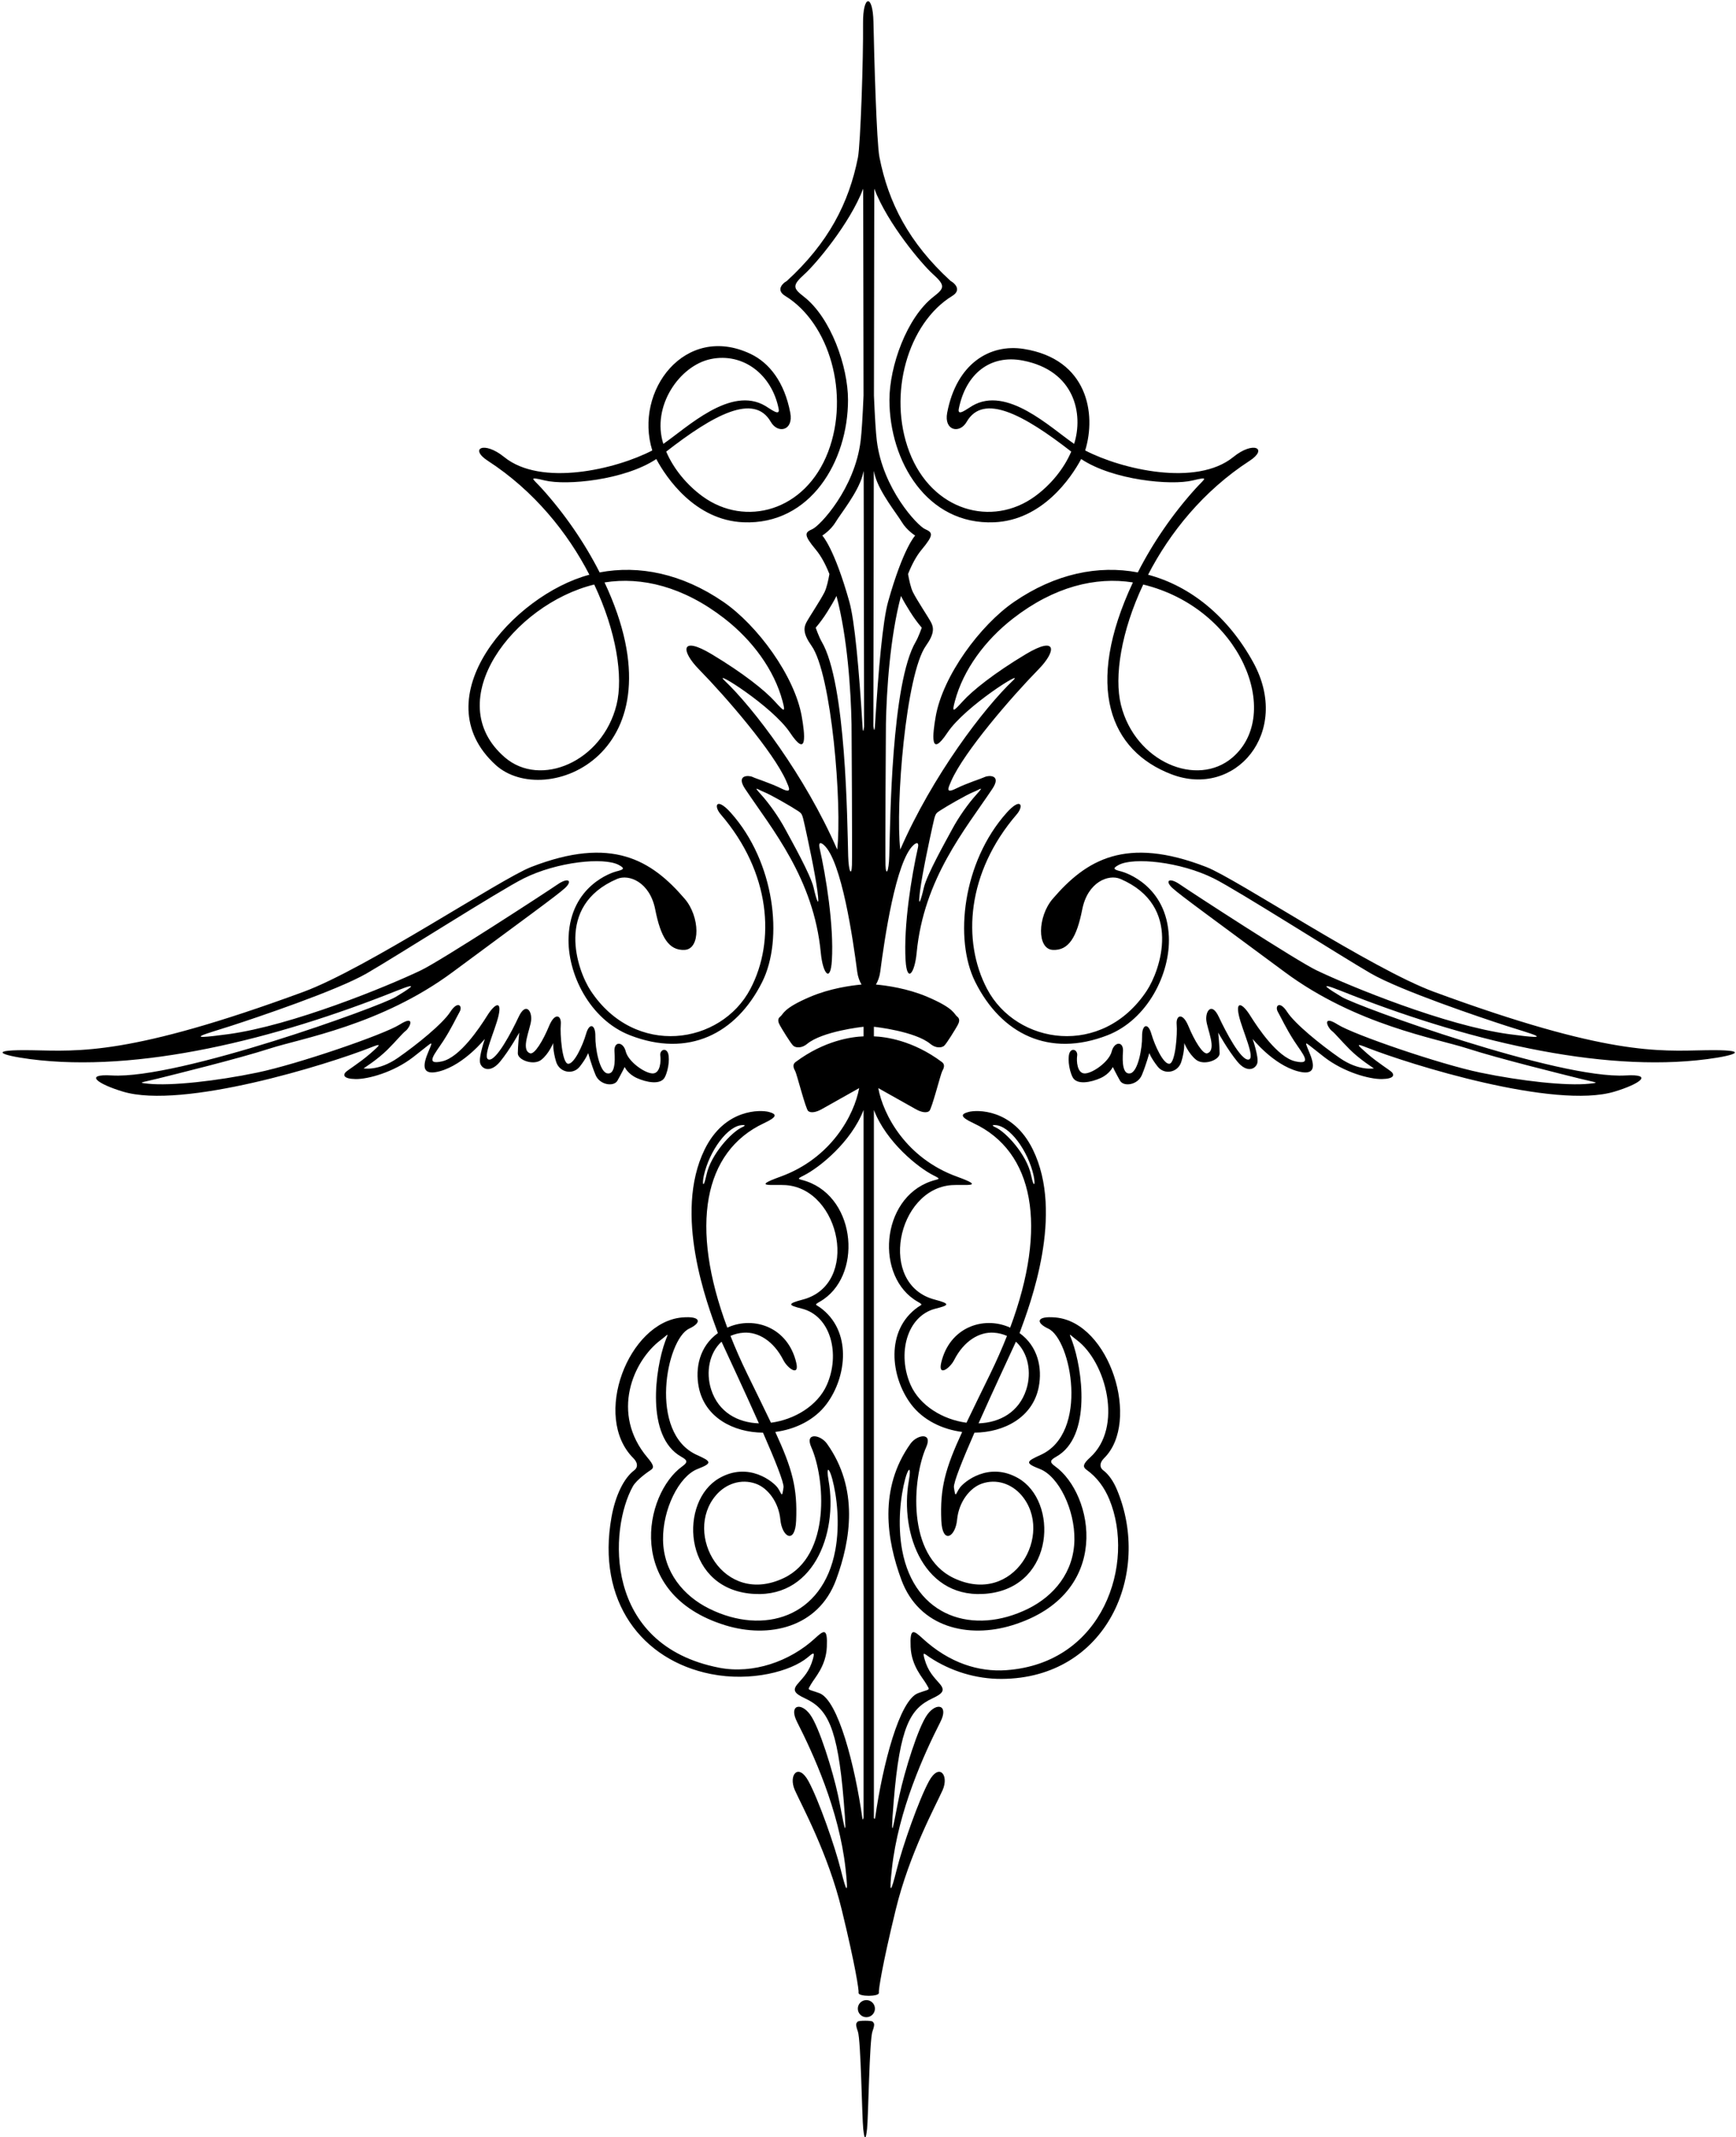 <?xml version="1.0" encoding="UTF-8"?>
<svg xmlns="http://www.w3.org/2000/svg" xmlns:xlink="http://www.w3.org/1999/xlink" width="494pt" height="608pt" viewBox="0 0 494 608" version="1.1">
<g id="surface1">
<path style=" stroke:none;fill-rule:nonzero;fill:rgb(0%,0%,0%);fill-opacity:1;" d="M 169.48 305.859 C 168.281 302.98 167.367 299.602 167.367 299.602 C 167.367 299.602 166.891 301.031 164.98 303.469 C 163.07 305.902 159.211 305.203 158.25 302.086 C 157.289 298.965 157.418 296.773 157.418 296.773 C 157.418 296.773 156.172 299.871 154.012 301.551 C 151.852 303.23 147.352 301.625 147.352 299.703 C 147.352 297.785 147.754 293.801 147.754 293.801 C 147.754 293.801 145.047 298.727 142.301 302.062 C 139.551 305.398 137.102 304.16 136.633 302.48 C 136.16 300.801 137.973 295.578 137.973 295.578 C 137.973 295.578 132.164 302.852 125.207 304.77 C 118.246 306.691 121.414 300.508 122.336 298.195 C 123.254 295.887 123.027 296.57 117.512 300.816 C 111.996 305.062 104.766 307.066 101.199 307.012 C 97.633 306.949 97.695 305.828 98.277 305.145 C 98.859 304.465 102.219 302.504 105.348 299.773 C 108.477 297.047 108.559 296.824 105.535 298.02 C 93.25 302.871 52.051 315.703 35.004 310.59 C 27.805 308.43 23.668 305.504 31.828 305.984 C 50.848 307.105 108.02 286.422 112.613 283.641 C 115.746 281.742 120.453 278.863 112.867 281.898 C 78.273 295.73 39.242 305.344 8.617 301.344 C 0.043 300.223 -3.922 298.578 9.277 298.816 C 22.43 299.059 36.938 300.383 86.332 282.207 C 104.254 275.613 142.488 250.043 151.129 246.684 C 174.066 237.762 185.363 244.664 194.859 255.742 C 199.18 260.781 199.395 270.023 194.832 270.262 C 190.273 270.504 187.988 266.559 186.449 258.746 C 184.91 250.934 178.957 248.629 175.598 250.07 C 157.707 257.734 164.312 276.176 168.09 281.887 C 180.723 300.992 205.156 297.273 213.535 281.355 C 220.715 267.719 219.281 248.176 205.098 231.707 C 202.969 229.234 203.879 226.684 207.961 231.242 C 220.477 245.234 222.977 267.219 216.898 279.379 C 209.477 294.223 195.824 300.988 179.277 294.555 C 167.812 290.098 161.344 276.941 161.801 266.484 C 162.434 251.93 174.199 248.23 175.375 247.934 C 177.297 247.453 178.102 247.16 176.059 246.082 C 171.809 243.836 158.539 245.164 148.969 249.953 C 142.25 253.312 112.879 272.012 104.387 276.926 C 95.898 281.84 72.668 289.641 65.699 291.895 C 58.727 294.152 50.82 296.156 64.977 294.238 C 83.102 291.777 110.254 280.637 119.781 276.074 C 125.461 273.355 155.496 253.824 158.617 251.664 C 161.738 249.504 163.047 250.594 160.742 252.699 C 158.441 254.805 149.211 261.457 128.809 276.578 C 108.41 291.695 85.707 295.434 76.824 298.312 C 67.945 301.191 49.695 305.68 44.898 306.879 C 40.098 308.078 38.93 307.992 42.164 308.336 C 48.699 309.023 61.707 307.562 73.227 305.164 C 84.746 302.762 109.18 294.383 113.738 291.504 C 118.301 288.621 116.695 292.285 115.496 293.246 C 114.297 294.207 113.195 295.711 110.316 298.594 C 107.438 301.473 103.453 303.969 103.453 303.969 C 103.453 303.969 107.699 304.828 113.219 300.988 C 118.738 297.148 125.98 291.262 128.141 287.902 C 130.301 284.543 131.738 286.223 130.777 287.902 C 129.82 289.582 128.48 292.574 126.109 296.223 C 123.734 299.863 120.738 303.113 125.809 301.973 C 130.883 300.836 136.488 292.414 138.656 288.949 C 140.824 285.484 142.84 284.59 141.879 288.91 C 140.918 293.23 136.992 301.234 139.152 301.477 C 141.312 301.715 145.566 293.645 147.578 289.344 C 149.59 285.043 151.387 287.602 151.148 290.242 C 150.906 292.883 148.059 298.703 150.84 299.68 C 152.098 300.121 154.539 296.062 156.219 291.984 C 157.898 287.902 159.824 288.84 159.578 291.504 C 159.336 294.164 159.945 302.414 161.625 302.656 C 163.305 302.895 165.82 297.504 166.777 294.145 C 167.738 290.781 169.488 291.523 169.418 294.863 C 169.352 298.199 170.586 304.898 172.746 305.379 C 174.906 305.859 175.09 302.27 174.855 299.211 C 174.625 296.152 177.34 296.281 178.062 299.16 C 178.781 302.043 183.43 305.348 185.68 305.414 C 187.93 305.48 188.117 301.797 187.898 300.383 C 187.68 298.969 189.074 298.086 189.883 299.223 C 190.695 300.359 190.352 304.191 189.184 306.488 C 188.016 308.785 183.871 307.93 181.23 306.727 C 178.59 305.527 177.758 303.578 177.758 303.578 C 177.758 303.578 176.723 305.676 175.695 307.477 C 174.668 309.273 170.68 308.738 169.48 305.859 Z M 485.137 298.816 C 471.984 299.059 457.477 300.383 408.082 282.207 C 390.164 275.613 351.926 250.043 343.285 246.684 C 320.348 237.762 309.055 244.664 299.555 255.742 C 295.234 260.781 295.02 270.023 299.582 270.262 C 304.141 270.504 306.426 266.559 307.965 258.746 C 309.504 250.934 315.457 248.629 318.816 250.07 C 336.707 257.734 330.102 276.176 326.324 281.887 C 313.691 300.992 289.258 297.273 280.879 281.355 C 273.699 267.719 275.133 248.176 289.316 231.707 C 291.449 229.234 290.535 226.684 286.457 231.242 C 273.938 245.234 271.438 267.219 277.516 279.379 C 284.938 294.223 298.59 300.988 315.137 294.555 C 326.602 290.098 333.07 276.941 332.613 266.484 C 331.98 251.93 320.215 248.23 319.039 247.934 C 317.117 247.453 316.312 247.16 318.355 246.082 C 322.605 243.836 335.871 245.164 345.445 249.953 C 352.164 253.312 381.535 272.012 390.027 276.926 C 398.516 281.84 421.746 289.641 428.719 291.895 C 435.688 294.152 443.598 296.156 429.438 294.238 C 411.312 291.777 384.16 280.637 374.633 276.074 C 368.953 273.355 338.914 253.824 335.797 251.664 C 332.676 249.504 331.371 250.594 333.672 252.699 C 335.973 254.805 345.203 261.457 365.605 276.578 C 386.004 291.695 408.711 295.434 417.59 298.312 C 426.469 301.191 444.719 305.68 449.52 306.879 C 454.316 308.078 455.484 307.992 452.25 308.336 C 445.715 309.023 432.711 307.562 421.188 305.164 C 409.668 302.762 385.234 294.383 380.676 291.504 C 376.117 288.621 377.719 292.285 378.922 293.246 C 380.121 294.207 381.219 295.711 384.098 298.594 C 386.977 301.473 390.961 303.969 390.961 303.969 C 390.961 303.969 386.715 304.828 381.195 300.988 C 375.676 297.148 368.438 291.262 366.277 287.902 C 364.117 284.543 362.676 286.223 363.637 287.902 C 364.598 289.582 365.934 292.574 368.305 296.223 C 370.68 299.863 373.676 303.113 368.605 301.973 C 363.531 300.836 357.926 292.414 355.758 288.949 C 353.59 285.484 351.574 284.59 352.535 288.91 C 353.496 293.23 357.422 301.234 355.262 301.477 C 353.102 301.715 348.848 293.645 346.836 289.344 C 344.824 285.043 343.027 287.602 343.266 290.242 C 343.508 292.883 346.355 298.703 343.574 299.68 C 342.316 300.121 339.875 296.062 338.195 291.984 C 336.516 287.902 334.59 288.84 334.836 291.504 C 335.082 294.164 334.469 302.414 332.789 302.656 C 331.109 302.895 328.598 297.504 327.637 294.145 C 326.676 290.781 324.93 291.523 324.996 294.863 C 325.062 298.199 323.828 304.898 321.668 305.379 C 319.508 305.859 319.324 302.27 319.559 299.211 C 319.789 296.152 317.074 296.281 316.352 299.16 C 315.633 302.043 310.984 305.348 308.734 305.414 C 306.484 305.48 306.297 301.797 306.516 300.383 C 306.734 298.969 305.34 298.086 304.531 299.223 C 303.719 300.359 304.062 304.191 305.23 306.488 C 306.398 308.785 310.543 307.93 313.184 306.727 C 315.824 305.527 316.656 303.578 316.656 303.578 C 316.656 303.578 317.691 305.676 318.719 307.477 C 319.746 309.273 323.734 308.738 324.934 305.859 C 326.137 302.98 327.047 299.602 327.047 299.602 C 327.047 299.602 327.523 301.031 329.434 303.469 C 331.344 305.902 335.203 305.203 336.164 302.086 C 337.125 298.965 336.996 296.773 336.996 296.773 C 336.996 296.773 338.242 299.871 340.402 301.551 C 342.562 303.23 347.062 301.625 347.062 299.703 C 347.062 297.785 346.66 293.801 346.66 293.801 C 346.66 293.801 349.367 298.727 352.117 302.062 C 354.863 305.398 357.312 304.16 357.781 302.48 C 358.254 300.801 356.441 295.578 356.441 295.578 C 356.441 295.578 362.246 302.852 369.207 304.77 C 376.168 306.691 373 300.508 372.078 298.195 C 371.16 295.887 371.387 296.57 376.902 300.816 C 382.418 305.062 389.648 307.066 393.215 307.012 C 396.781 306.949 396.719 305.828 396.137 305.145 C 395.555 304.465 392.195 302.504 389.066 299.773 C 385.938 297.047 385.855 296.824 388.879 298.02 C 401.164 302.871 442.363 315.703 459.41 310.59 C 466.609 308.43 470.746 305.504 462.586 305.984 C 443.566 307.105 386.395 286.422 381.801 283.641 C 378.668 281.742 373.961 278.863 381.547 281.898 C 416.141 295.73 455.176 305.344 485.797 301.344 C 494.371 300.223 498.336 298.578 485.137 298.816 Z M 264.551 471.535 C 263.09 470.574 262.426 469.672 263.074 471.984 C 264.07 475.531 265.676 477.082 267.355 479.004 C 269.035 480.922 268.324 481.816 265.309 483.23 C 259.055 486.152 256.066 491.141 254.316 512.473 C 253.117 527.113 254.508 517.508 255.945 510.789 C 257.387 504.07 261.25 491.414 263.891 487.816 C 266.527 484.215 270.066 485.07 267.586 489.949 C 263.102 498.754 255.637 514.945 253.801 531.676 C 252.961 539.324 253.477 538.703 255.156 531.984 C 256.836 525.262 261.48 512.043 264.363 506.762 C 267.242 501.48 270.141 505.023 268.223 509.344 C 266.301 513.664 258.789 527.309 254.891 543.328 C 250.992 559.348 249.973 566.266 250.094 566.98 C 250.297 568.133 244.121 568.129 244.32 566.98 C 244.441 566.266 243.422 559.348 239.523 543.328 C 235.621 527.309 228.113 513.664 226.191 509.344 C 224.273 505.023 227.172 501.48 230.055 506.762 C 232.934 512.043 237.578 525.262 239.258 531.984 C 240.938 538.703 241.453 539.324 240.613 531.676 C 238.777 514.945 231.312 498.754 226.828 489.949 C 224.348 485.07 227.887 484.215 230.523 487.816 C 233.164 491.414 237.027 504.07 238.469 510.789 C 239.91 517.508 241.297 527.113 240.098 512.473 C 238.348 491.141 235.359 486.152 229.105 483.23 C 226.09 481.816 225.379 480.922 227.059 479.004 C 228.738 477.082 230.344 475.531 231.34 471.984 C 231.988 469.672 231.207 470.414 229.863 471.535 C 225.047 475.555 213.691 478.551 202.309 476.293 C 182.684 472.398 169.707 455.652 174.016 431.621 C 175.117 425.496 177.527 420.539 180.492 418.316 C 181.449 417.598 181.66 416.305 180.219 414.863 C 168.395 403.039 178.867 376.168 194.082 374.844 C 199.602 374.363 199.711 376.344 196.109 378.023 C 189.613 381.055 184.438 407.711 198.301 413.957 C 202.414 415.812 202.836 416.27 198.516 417.949 C 193.129 420.047 188.539 429.566 188.676 438.141 C 188.824 447.289 194.465 454.074 201.887 457.73 C 217.312 465.328 234.16 460.188 237.695 441.047 C 239.078 433.566 238.141 425.656 236.832 420.793 C 235.945 417.496 235.027 416.98 235.789 421.285 C 238.469 436.41 231.355 455.586 213.035 453.363 C 194.207 451.078 193.266 427.086 204.68 420.562 C 213.078 415.762 220.098 421.621 221.297 423.305 C 222.496 424.984 222.48 426.555 222.961 423.195 C 223.148 421.887 220.48 415.285 217.121 407.617 C 208.656 407.551 200.543 403.273 198.84 394.676 C 197.766 389.227 199.051 383.055 204.285 379.289 C 201.27 371.09 191.52 345.402 200.508 327.059 C 206.266 315.297 216.578 315.758 218.801 316.371 C 221.02 316.984 221.355 317.715 217.383 319.574 C 200.176 327.629 196.195 348.859 206.961 377.746 C 207.039 377.711 207.109 377.668 207.191 377.633 C 214.602 374.391 224.211 377.621 226.582 387.711 C 227.543 391.789 224.105 389.328 222.898 386.953 C 220.121 381.504 215.746 378.906 211.633 379.172 C 210.23 379.262 208.984 379.598 207.871 380.098 C 209.246 383.586 210.82 387.172 212.617 390.863 C 215.316 396.406 217.551 400.926 219.387 404.789 C 226.07 403.914 232.672 399.949 235.289 394.031 C 239.148 385.316 236.461 374.398 228.148 372.32 C 224.309 371.359 223.883 370.953 228.441 369.754 C 244.766 365.457 239.199 338.301 223.605 337.188 C 220.246 336.945 213.398 337.922 222.039 334.801 C 236.59 329.547 243.098 317.176 244.488 309.586 C 241.273 311.391 235.09 314.859 233.859 315.562 C 232.18 316.523 230.711 316.699 229.984 316.117 C 229.258 315.531 226.742 305.566 226.297 304.773 C 225.855 303.977 225.395 302.914 226.355 302.195 C 234.707 295.93 242.602 294.977 245.738 294.863 L 245.738 292.137 C 245.398 292.16 233.98 293.422 229.66 297.023 C 228.172 298.262 226.508 298.16 225.785 297.574 C 225.059 296.992 222.422 292.609 221.98 291.812 C 221.531 291.016 221.074 289.953 222.035 289.234 C 222.996 288.516 222.699 286.941 230.617 283.582 C 236.211 281.211 242.145 280.395 245.16 280.121 C 244.594 279.203 244.109 277.863 243.934 276.504 C 242.73 267.219 239.512 245.07 234.5 240.469 C 233.523 239.57 232.863 239.672 233.215 241.227 C 235.008 249.168 237.324 263.262 236.719 273.262 C 236.328 279.742 234.141 277.066 233.57 271.094 C 231.559 249.957 219.695 235.914 212.031 224.449 C 209.328 220.402 213.066 220.539 214.148 221.059 C 215.23 221.574 219.184 222.781 222.32 224.336 C 225.461 225.891 224.617 224.246 223.73 222.211 C 220.141 214.004 206.652 198.355 198.891 190.441 C 193.766 185.215 193.539 180.742 202.539 186.145 C 211.539 191.543 217.68 196.473 220.461 199.543 C 223.238 202.613 223.57 202.805 222.672 199.441 C 220.301 190.594 214.156 182.199 206.137 175.969 C 194.496 166.93 182.641 164.023 172.031 165.711 C 195.004 214.641 155.078 230.414 141.055 217.652 C 120.07 198.559 146.031 169.297 167.715 163.52 C 161.551 151.57 151.977 139.641 138.84 131.121 C 133.445 127.629 137.703 125.352 143.465 130.031 C 153.961 138.562 175.277 133.527 185.613 128.164 C 180.332 111.152 194.996 91.891 213.562 100.68 C 218.918 103.215 223.223 108.719 224.879 117.426 C 225.859 122.559 221.336 123.512 219.34 120.027 C 214.59 111.746 203.07 117.992 189.578 128.492 C 191.699 133.449 195.492 138.012 199.945 141.246 C 212.074 150.062 229.203 145.484 235.66 128.543 C 241.875 112.223 236.059 91.93 223.449 84.203 C 220.379 82.324 223.375 80.281 223.375 80.281 L 223.918 79.93 C 235.746 69.086 241.574 57.773 244.137 44.824 C 244.863 41.148 245.691 16.68 245.59 6.742 C 245.508 -1.566 248.383 -1.848 248.551 6.262 C 248.754 16.102 249.43 40.496 250.254 44.695 C 252.801 57.699 258.629 69.051 270.496 79.93 L 271.039 80.281 C 271.039 80.281 274.035 82.324 270.965 84.203 C 258.355 91.93 252.539 112.223 258.754 128.543 C 265.211 145.484 282.34 150.062 294.469 141.246 C 298.922 138.012 302.715 133.449 304.836 128.492 C 291.344 117.992 279.824 111.746 275.074 120.027 C 273.078 123.512 268.555 122.559 269.535 117.426 C 272.191 103.477 281.637 97.75 291.316 99.277 C 309.52 102.156 312.027 117.766 308.801 128.164 C 319.137 133.527 340.453 138.562 350.953 130.031 C 356.711 125.352 360.969 127.629 355.574 131.121 C 342.438 139.641 332.863 151.57 326.699 163.52 C 338.824 166.75 349.52 175.477 356.656 188.512 C 367.547 208.41 351.504 227.215 333.387 220.312 C 315.895 213.652 308.434 195.426 322.383 165.711 C 311.773 164.023 299.918 166.93 288.277 175.969 C 280.258 182.199 274.113 190.594 271.742 199.441 C 270.844 202.805 271.176 202.613 273.953 199.543 C 276.734 196.473 282.875 191.543 291.875 186.145 C 300.875 180.742 300.648 185.215 295.523 190.441 C 287.762 198.355 274.273 214.004 270.684 222.211 C 269.797 224.246 268.953 225.891 272.094 224.336 C 275.23 222.781 279.184 221.574 280.266 221.059 C 281.348 220.539 285.09 220.402 282.383 224.449 C 274.719 235.914 262.855 249.957 260.844 271.094 C 260.273 277.066 258.086 279.742 257.695 273.262 C 257.094 263.262 259.406 249.168 261.199 241.227 C 261.551 239.672 260.891 239.57 259.914 240.469 C 254.902 245.07 251.684 267.219 250.48 276.504 C 250.305 277.863 249.82 279.203 249.254 280.121 C 252.27 280.395 258.203 281.211 263.797 283.582 C 271.715 286.941 271.418 288.516 272.379 289.234 C 273.34 289.953 272.883 291.016 272.438 291.812 C 271.992 292.609 269.355 296.992 268.633 297.574 C 267.906 298.16 266.242 298.262 264.758 297.023 C 260.438 293.422 249.016 292.16 248.676 292.137 L 248.676 294.863 C 251.812 294.977 259.711 295.93 268.059 302.195 C 269.02 302.914 268.562 303.977 268.117 304.773 C 267.672 305.566 265.156 315.531 264.43 316.117 C 263.703 316.699 262.234 316.523 260.555 315.562 C 259.324 314.859 253.141 311.391 249.926 309.586 C 251.316 317.176 257.824 329.547 272.375 334.801 C 281.016 337.922 274.168 336.945 270.809 337.188 C 255.215 338.301 249.648 365.457 265.973 369.754 C 270.531 370.953 270.105 371.359 266.266 372.32 C 257.953 374.398 255.266 385.316 259.125 394.031 C 261.742 399.949 268.344 403.914 275.027 404.789 C 276.863 400.926 279.098 396.406 281.797 390.863 C 283.594 387.172 285.168 383.586 286.547 380.098 C 285.43 379.598 284.184 379.262 282.781 379.172 C 278.672 378.906 274.293 381.504 271.516 386.953 C 270.309 389.328 266.871 391.789 267.832 387.711 C 270.207 377.621 279.812 374.391 287.223 377.633 C 287.305 377.668 287.375 377.711 287.453 377.746 C 298.219 348.859 294.238 327.629 277.031 319.574 C 273.059 317.715 273.395 316.984 275.613 316.371 C 277.84 315.758 288.148 315.297 293.906 327.059 C 302.895 345.402 293.145 371.09 290.129 379.289 C 295.363 383.055 296.652 389.227 295.574 394.676 C 293.871 403.273 285.758 407.551 277.293 407.617 C 273.934 415.285 271.266 421.887 271.453 423.195 C 271.934 426.555 271.918 424.984 273.117 423.305 C 274.316 421.621 281.336 415.762 289.734 420.562 C 301.148 427.086 300.207 451.078 281.379 453.363 C 263.059 455.586 255.945 436.41 258.625 421.285 C 259.387 416.98 258.469 417.496 257.582 420.793 C 256.273 425.656 255.336 433.566 256.719 441.047 C 260.258 460.188 277.102 465.328 292.527 457.73 C 299.953 454.074 305.59 447.289 305.738 438.141 C 305.879 429.566 301.289 420.047 295.898 417.949 C 291.578 416.27 292 415.812 296.113 413.957 C 309.977 407.711 304.801 381.055 298.305 378.023 C 294.703 376.344 294.812 374.363 300.332 374.844 C 315.871 376.195 324.645 404.562 314.195 414.863 C 312.746 416.293 312.965 417.598 313.922 418.316 C 315.496 419.496 316.836 421.43 317.863 423.891 C 327.805 447.676 314.945 477.539 285 477.68 C 277.711 477.715 270.527 475.48 264.551 471.535 Z M 294.125 334.465 C 292.578 327.504 287.312 320.105 283.02 320.105 C 282.055 320.105 282.578 320.422 283.258 320.73 C 286.254 322.086 292.148 328.469 293.387 334.289 C 294.285 338.52 294.664 336.895 294.125 334.465 Z M 278.461 404.969 C 284.453 404.766 289.961 401.84 292.051 395.324 C 293.621 390.426 292.578 384.898 289.09 381.738 C 287.227 385.812 282.543 395.781 278.461 404.969 Z M 201.027 334.289 C 202.266 328.469 208.16 322.086 211.156 320.73 C 211.836 320.422 212.359 320.105 211.395 320.105 C 207.105 320.105 201.836 327.504 200.289 334.465 C 199.75 336.895 200.129 338.52 201.027 334.289 Z M 215.953 404.969 C 211.871 395.781 207.188 385.812 205.324 381.738 C 201.836 384.898 200.793 390.426 202.363 395.324 C 204.453 401.84 209.961 404.766 215.953 404.969 Z M 245.738 315.805 C 242.23 324.938 233.148 332.23 228.738 334.438 C 226.336 335.637 227.312 335.348 229.512 336.105 C 243.898 341.078 245.422 363.422 233.289 370.352 C 231.609 371.312 232.16 371.145 233.262 371.93 C 242.516 378.543 241.016 391.719 235.184 399.5 C 231.789 404.031 226.312 406.68 220.617 407.414 C 225.469 417.93 226.949 423.387 226.547 432.672 C 226.254 439.461 222.547 437.41 222.062 432.371 C 221.586 427.332 218.445 423.344 215.086 422.145 C 210.875 420.641 206.543 422.16 203.742 425.426 C 194.336 436.398 205.859 457.156 223.043 448.977 C 236.551 442.547 234.758 420.516 230.859 411.742 C 228.938 407.422 233.465 408.148 235.328 410.762 C 244.438 423.539 242.098 438.176 237.918 449.48 C 232.859 463.168 218.742 466.23 206.371 462.414 C 177.578 453.531 183.199 425.023 194.199 417.168 C 195.879 415.969 195.531 415.406 193.852 414.461 C 183.652 408.723 186.469 389.418 189.277 381.684 C 190.289 378.902 190.379 379.477 188.027 381.242 C 180.141 387.156 173.664 402.164 184.246 414.707 C 186.086 416.887 186.219 417.605 185.09 418.309 C 184.766 418.512 181.184 420.938 180.094 422.887 C 173.336 434.992 171.555 468.059 204.664 474.5 C 214.266 476.367 224.77 472.715 231.898 466.152 C 234.453 463.805 235.527 463.051 235.285 468.57 C 235.047 474.09 231.828 477.336 230.785 479.195 C 229.742 481.059 229.586 480.43 233.141 481.727 C 238.523 483.691 243.305 502.477 245.395 517.324 C 245.52 518.211 245.738 517.102 245.738 517.102 Z M 188.758 126.293 C 195.598 121.598 207.91 109.676 217.758 115.477 C 219.391 116.438 222.035 118.586 221.574 116.297 C 219.602 106.453 211.383 100.27 202.262 102.16 C 193.402 103.992 185.348 115.559 188.758 126.293 Z M 169.098 166.309 C 146.152 171.91 125.035 199.414 143.652 215.484 C 153.766 224.215 171.414 216.754 175.438 200.555 C 177.422 192.555 175.363 179.582 169.098 166.309 Z M 232.598 253.426 C 231.879 248.023 229.898 238.941 229.059 235.102 C 228.219 231.262 228.219 231.504 226.777 230.543 C 225.34 229.582 219.352 226.098 217.309 225.297 C 215.66 224.652 214.109 223.359 216.512 226.004 C 218.91 228.641 221.648 232.535 223.445 235.895 C 225.246 239.254 230.691 248.867 231.531 252.59 C 232.371 256.309 233.316 258.824 232.598 253.426 Z M 230.91 183.707 C 228.512 180.348 228.664 178.605 229.477 177.07 C 230.289 175.531 233.512 170.738 234.629 168.477 C 235.246 167.219 235.723 165.023 236.02 163.328 C 234.922 160.559 233.648 158.188 232.164 156.406 C 228.562 152.086 229.02 151.504 231.18 150.543 C 233.34 149.586 243.23 139.066 244.91 125.387 C 245.203 123.016 245.477 118.449 245.73 112.551 L 245.629 53.688 C 241.805 63.703 232.035 75.203 228.992 77.941 C 225.395 81.184 225.59 81.961 228.703 84.371 C 236.445 90.355 241.312 104.289 241.312 113.785 C 241.312 131.16 230.664 149.414 211.508 148.598 C 197.797 148.016 189.613 135.957 186.754 130.605 C 177.707 136.625 161.176 138.184 155.02 136.699 C 150.07 135.504 151.605 136.141 154.148 138.953 C 160.73 146.23 166.367 154.469 170.637 162.863 C 181.859 160.727 194.121 163.203 205.824 171.23 C 215.5 177.863 226.129 192.309 228.148 203.855 C 229.043 208.98 229.84 215.996 224.801 208.438 C 219.758 200.879 202.441 190.094 206.148 193.605 C 214.395 201.43 229.035 220.637 238.238 241.711 C 239.66 229.211 236.672 191.773 230.91 183.707 Z M 242.316 206 C 242.133 196.418 241.141 181.246 238.031 169.562 C 237.324 170.973 236.348 172.602 235.414 174.09 C 234.273 175.91 233.188 177.301 232.59 178.023 C 232.289 178.391 232.113 178.59 232.113 178.59 C 232.113 178.59 233.051 181.262 233.824 182.574 C 240.773 194.387 241.09 233.801 241.359 243.496 C 241.492 248.211 242.34 249.387 242.434 246.086 C 242.531 242.781 242.355 207.922 242.316 206 Z M 245.891 206.781 L 245.766 133.988 C 245.652 134.488 245.539 134.949 245.422 135.359 C 244.059 140.219 239.242 146.121 237.801 148.523 C 236.363 150.922 233.992 152.371 233.992 152.371 C 233.992 152.371 237.371 155.836 241.691 171.195 C 243.211 176.598 244.469 190.609 245.449 206.777 C 245.609 209.422 245.891 206.781 245.891 206.781 Z M 253.055 243.496 C 253.324 233.801 253.641 194.387 260.59 182.574 C 261.363 181.262 262.301 178.59 262.301 178.59 C 262.301 178.59 262.125 178.391 261.824 178.023 C 261.227 177.301 260.141 175.91 259.004 174.09 C 258.066 172.602 257.09 170.973 256.383 169.562 C 253.273 181.246 252.281 196.418 252.098 206 C 252.062 207.922 251.883 242.781 251.98 246.086 C 252.074 249.387 252.922 248.211 253.055 243.496 Z M 267.637 230.543 C 266.195 231.504 266.195 231.262 265.355 235.102 C 264.516 238.941 262.535 248.023 261.816 253.426 C 261.098 258.824 262.047 256.309 262.883 252.59 C 263.723 248.867 269.168 239.254 270.969 235.895 C 272.766 232.535 275.504 228.641 277.902 226.004 C 280.305 223.359 278.754 224.652 277.105 225.297 C 275.062 226.098 269.074 229.582 267.637 230.543 Z M 325.316 166.309 C 319.051 179.582 316.992 192.555 318.98 200.555 C 323 216.754 340.648 224.215 350.762 215.484 C 365.086 203.117 353.109 173.094 325.316 166.309 Z M 305.656 126.293 C 308.344 117.832 305.887 105.445 291.051 102.582 C 281.836 100.805 274.848 106.273 272.84 116.297 C 272.379 118.586 275.023 116.438 276.656 115.477 C 286.504 109.676 298.816 121.598 305.656 126.293 Z M 248.688 112.551 C 248.938 118.449 249.215 123.016 249.504 125.387 C 251.184 139.066 261.074 149.586 263.234 150.543 C 265.395 151.504 265.852 152.086 262.25 156.406 C 260.766 158.188 259.492 160.559 258.398 163.328 C 258.695 165.023 259.164 167.219 259.785 168.477 C 260.902 170.738 264.129 175.531 264.938 177.07 C 265.75 178.605 265.902 180.348 263.504 183.707 C 257.742 191.773 254.758 229.211 256.18 241.711 C 265.379 220.637 280.02 201.43 288.266 193.605 C 291.973 190.094 274.656 200.879 269.617 208.438 C 264.574 215.996 265.371 208.98 266.266 203.855 C 268.285 192.309 278.914 177.863 288.59 171.23 C 300.297 163.203 312.555 160.727 323.777 162.863 C 328.047 154.469 333.684 146.23 340.27 138.953 C 342.812 136.141 344.348 135.504 339.395 136.699 C 333.242 138.184 316.711 136.625 307.66 130.605 C 304.801 135.957 296.621 148.016 282.906 148.598 C 263.75 149.414 253.102 131.16 253.102 113.785 C 253.102 104.289 257.969 90.355 265.711 84.371 C 268.828 81.961 269.02 81.184 265.422 77.941 C 262.379 75.203 252.609 63.703 248.785 53.688 Z M 248.523 206.543 C 248.523 206.543 248.82 209.176 248.988 206.418 C 249.965 190.398 251.215 176.555 252.723 171.195 C 257.043 155.836 260.422 152.371 260.422 152.371 C 260.422 152.371 258.055 150.922 256.613 148.523 C 255.172 146.121 250.355 140.219 248.992 135.359 C 248.879 134.949 248.762 134.488 248.648 133.988 Z M 309.168 418.168 C 308.082 417.398 308.121 416.547 310.168 414.707 C 319.664 406.164 314.805 387.555 306.387 381.242 C 304.035 379.477 304.125 378.902 305.137 381.684 C 307.945 389.418 310.762 408.723 300.562 414.461 C 298.883 415.406 298.535 415.969 300.215 417.168 C 311.215 425.023 316.836 453.531 288.047 462.414 C 275.676 466.23 261.555 463.168 256.496 449.48 C 252.32 438.176 249.98 423.539 259.09 410.762 C 260.953 408.148 265.477 407.422 263.555 411.742 C 259.656 420.516 257.863 442.547 271.371 448.977 C 288.555 457.156 300.082 436.398 290.672 425.426 C 287.871 422.16 283.539 420.641 279.328 422.145 C 275.969 423.344 272.828 427.332 272.352 432.371 C 271.871 437.41 268.16 439.461 267.867 432.672 C 267.465 423.387 268.945 417.93 273.797 407.414 C 268.102 406.68 262.621 404.031 259.23 399.5 C 253.402 391.719 251.898 378.543 261.152 371.93 C 262.254 371.145 262.805 371.312 261.125 370.352 C 248.996 363.422 250.516 341.078 264.902 336.105 C 267.102 335.348 268.078 335.637 265.68 334.438 C 261.266 332.23 252.184 324.938 248.676 315.805 L 248.676 517.223 C 248.676 517.223 248.926 517.973 249.07 516.961 C 251.188 502.172 255.934 483.676 261.277 481.727 C 264.828 480.43 264.672 481.059 263.629 479.195 C 262.59 477.336 259.367 474.09 259.129 468.57 C 258.887 463.051 259.961 463.805 262.516 466.152 C 270.156 473.184 278.535 475.754 286.359 475.195 C 314.102 473.211 323.117 444.688 315.688 426.629 C 314.273 423.184 312.113 420.258 309.168 418.168 Z M 246.535 569.062 C 245.191 569.062 244.102 570.152 244.102 571.496 C 244.102 572.84 245.191 573.93 246.535 573.93 C 247.883 573.93 248.973 572.84 248.973 571.496 C 248.973 570.152 247.883 569.062 246.535 569.062 Z M 244.027 575.215 C 243.758 575.664 243.25 575.582 244.117 578.004 C 244.988 580.426 245.289 602.664 245.648 605.723 C 246.051 609.133 246.328 609.121 246.73 605.723 C 247.09 602.664 247.391 580.426 248.258 578.004 C 249.129 575.582 248.617 575.664 248.348 575.215 C 248.129 574.848 244.246 574.848 244.027 575.215 "/>
</g>
</svg>
